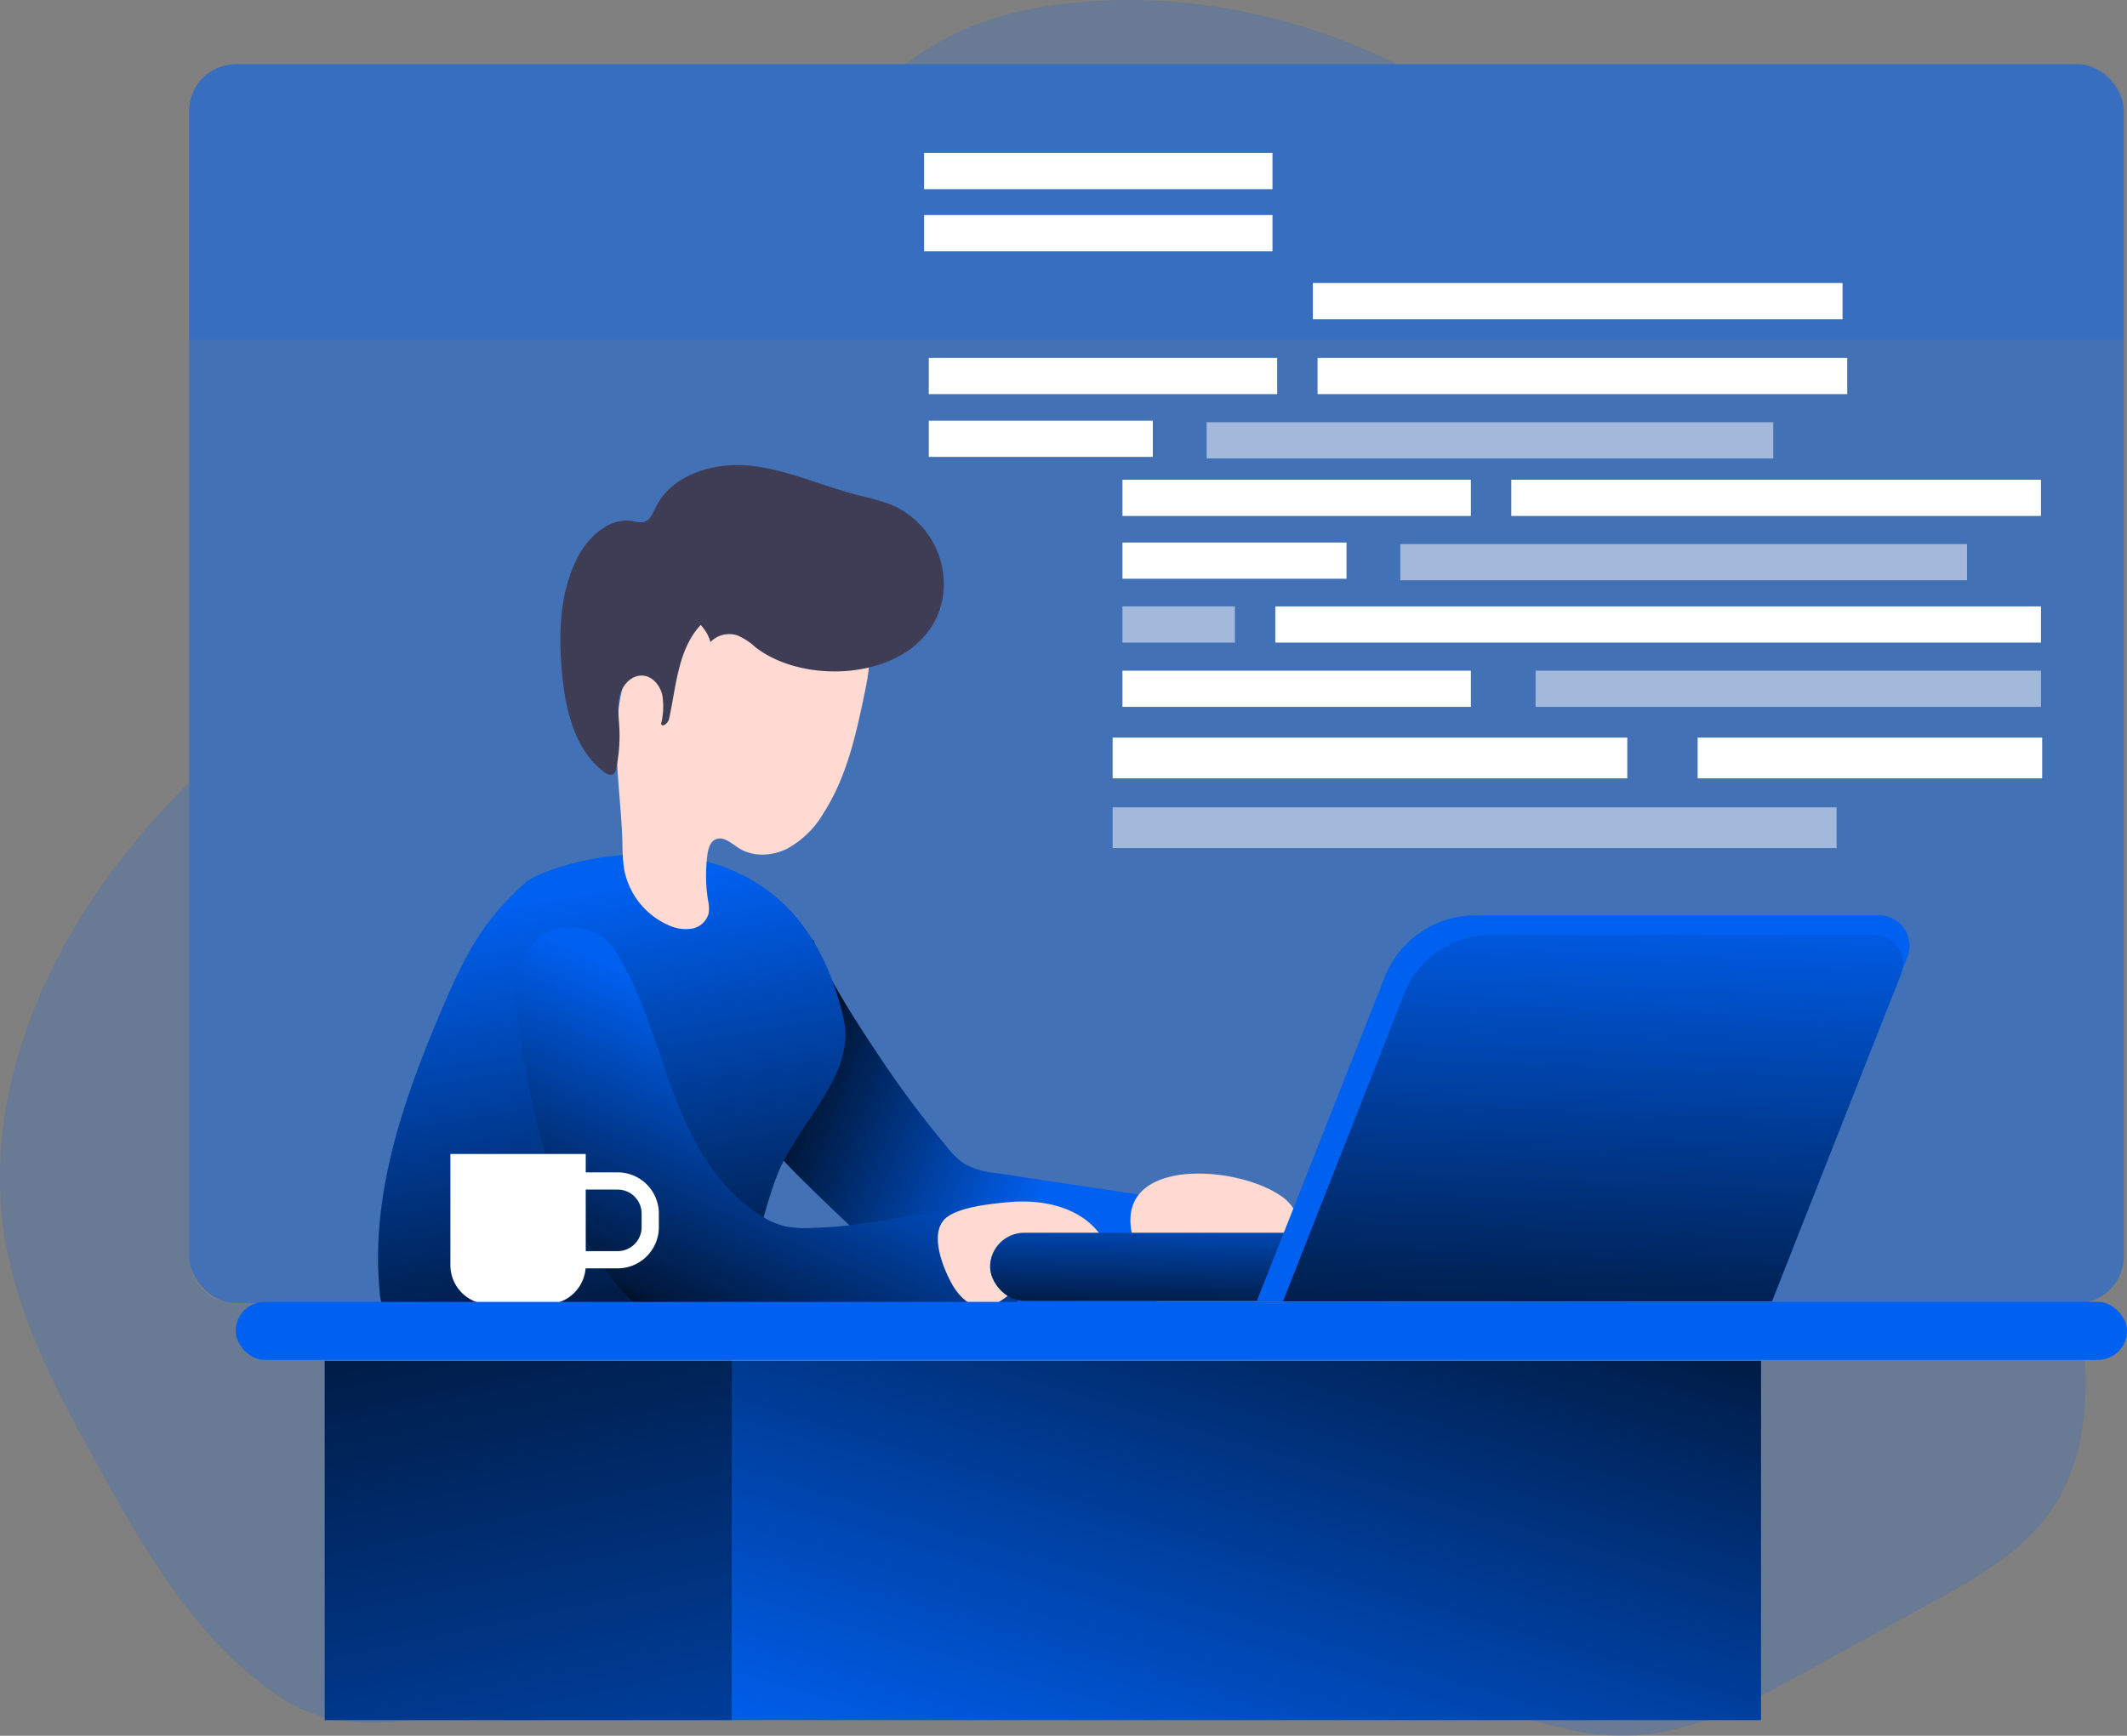 <svg xmlns="http://www.w3.org/2000/svg" xmlns:xlink="http://www.w3.org/1999/xlink" id="Layer_1" data-name="Layer 1" viewBox="0 0 407.22 332.41"><rect x="0" y="0" width="407.22" height="332.41" fill="#808080" stroke="none"/><defs><linearGradient id="linear-gradient" x1="154.44" x2="204.69" y1="220.63" y2="239.78" gradientUnits="userSpaceOnUse"><stop offset=".01"/><stop offset=".12" stop-opacity=".75"/><stop offset="1" stop-opacity="0"/></linearGradient><linearGradient id="linear-gradient-2" x1="128.92" x2="113.67" y1="276.06" y2="184.09" xlink:href="#linear-gradient"/><linearGradient id="linear-gradient-3" x1="134.36" x2="159.48" y1="270.94" y2="214.41" xlink:href="#linear-gradient"/><linearGradient id="linear-gradient-4" x1="262.98" x2="219.92" y1="213.1" y2="357.78" xlink:href="#linear-gradient"/><linearGradient id="linear-gradient-5" x1="85.31" x2="127.03" y1="219.96" y2="417.81" xlink:href="#linear-gradient"/><linearGradient id="linear-gradient-6" x1="264.92" x2="265.51" y1="268.06" y2="240.84" gradientTransform="translate(530.39 510.8) rotate(180)" xlink:href="#linear-gradient"/><linearGradient id="linear-gradient-7" x1="307.69" x2="311.73" y1="284.87" y2="182.58" xlink:href="#linear-gradient"/></defs><title>Web Developer</title><rect width="370.4" height="237.25" x="36.21" y="12.31" fill="#0060f0" opacity=".48" rx="8.95" style="isolation:isolate"/><path fill="#0060f0" d="M404.17,279.66c-.27,7.77-2.05,15.68-6.4,22.12-5.48,8.11-14.38,13.13-23,17.85l-24.44,13.45c-10.71,5.9-22,11.94-34.21,12.11-8.64.13-17-2.72-25.31-5.11C252,328.88,211.12,327.31,171,330.14c-20.55,1.45-41,4-61.36,7.07-16.29,2.42-35.84,10.47-50.53.94-16-10.4-25.82-27.24-34.86-43.59C16.38,280.37,8.4,265.83,5.8,249.82c-4-24.74,5.58-50.15,20.57-70.25a161.15,161.15,0,0,1,14.73-17V253.4a9,9,0,0,0,8.95,9H402.54A70.17,70.17,0,0,1,404.17,279.66Z" opacity=".18" transform="translate(-4.89 -12.78)" style="isolation:isolate"/><path fill="#0060f0" d="M272.47,25.1H178.22a56.62,56.62,0,0,1,11.48-6.76c7.45-3.25,15.57-4.7,23.67-5.28C233.75,11.59,254.19,16.09,272.47,25.1Z" opacity=".18" transform="translate(-4.89 -12.78)" style="isolation:isolate"/><path fill="#0060f0" d="M186.23,232.48a14.62,14.62,0,0,0,3.27,3.16,15.28,15.28,0,0,0,6,1.78l31.92,4.81a1.85,1.85,0,0,1,.89.3,1.82,1.82,0,0,1,.47,1.44,56.17,56.17,0,0,1-2.39,17.66,2.44,2.44,0,0,1-.65,1.24,2.56,2.56,0,0,1-1.46.44c-10.74.91-21.53.62-32.3.33a22,22,0,0,1-5.38-.59c-3-.84-5.45-2.89-7.71-5-4.85-4.51-24.48-22.64-25.67-25.1a67.19,67.19,0,0,1-3.8-10.92c-1-3.6,6.31-4.05,6.16-7.79a24.17,24.17,0,0,1,.92-7.66,13.08,13.08,0,0,1,3.2-5.92c1.1-1-.6-7.78.92-7.86,1.76,6,9.72,18,13.18,23.14A193.68,193.68,0,0,0,186.23,232.48Z" transform="translate(-4.89 -12.78)"/><path fill="url(#linear-gradient)" d="M186.23,232.48a14.62,14.62,0,0,0,3.27,3.16,15.28,15.28,0,0,0,6,1.78l31.92,4.81a1.85,1.85,0,0,1,.89.3,1.82,1.82,0,0,1,.47,1.44,56.17,56.17,0,0,1-2.39,17.66,2.44,2.44,0,0,1-.65,1.24,2.56,2.56,0,0,1-1.46.44c-10.74.91-21.53.62-32.3.33a22,22,0,0,1-5.38-.59c-3-.84-5.45-2.89-7.71-5-4.85-4.51-24.48-22.64-25.67-25.1a67.19,67.19,0,0,1-3.8-10.92c-1-3.6,6.31-4.05,6.16-7.79a24.17,24.17,0,0,1,.92-7.66,13.08,13.08,0,0,1,3.2-5.92c1.1-1-.6-7.78.92-7.86,1.76,6,9.72,18,13.18,23.14A193.68,193.68,0,0,0,186.23,232.48Z" transform="translate(-4.89 -12.78)"/><path fill="#0060f0" d="M105.46,181.82a58.54,58.54,0,0,0-6,6.2c-4.42,5.43-7.36,11.89-10.1,18.33-7.29,17.14-13.64,35.47-11.75,54a7,7,0,0,0,.88,3.18,6.19,6.19,0,0,0,3.43,2.21c3.51,1.12,7.26,1.17,11,1.2,14.41.13,28.84.26,43.24-.44,2.23-.11,4.59-.28,6.44-1.54a10.44,10.44,0,0,0,3.14-3.93c3.87-7.28,5-15.7,8-23.36,4-10,15-19.09,12.68-29.63C156.5,163.29,110,177.69,105.46,181.82Z" transform="translate(-4.89 -12.78)"/><path fill="url(#linear-gradient-2)" d="M105.46,181.82a58.54,58.54,0,0,0-6,6.2c-4.42,5.43-7.36,11.89-10.1,18.33-7.29,17.14-13.64,35.47-11.75,54a7,7,0,0,0,.88,3.18,6.19,6.19,0,0,0,3.43,2.21c3.51,1.12,7.26,1.17,11,1.2,14.41.13,28.84.26,43.24-.44,2.23-.11,4.59-.28,6.44-1.54a10.44,10.44,0,0,0,3.14-3.93c3.87-7.28,5-15.7,8-23.36,4-10,15-19.09,12.68-29.63C156.5,163.29,110,177.69,105.46,181.82Z" transform="translate(-4.89 -12.78)"/><path fill="#ffdad2" d="M170.58,144.75c-1.69,8.21-3.46,16.64-8,23.71a18.36,18.36,0,0,1-6.93,6.82c-2.93,1.47-6.65,1.67-9.39-.13-1.37-.89-2.87-2.29-4.36-1.63-1.08.49-1.43,1.83-1.58,3a30.2,30.2,0,0,0,.12,8.65,7.31,7.31,0,0,1,.14,2.46,4.06,4.06,0,0,1-3.25,3,7.75,7.75,0,0,1-4.53-.71,14.64,14.64,0,0,1-8.44-10.82,35.06,35.06,0,0,1-.3-4.8c-.19-7.12-1.32-14.21-1.09-21.32s2-14.51,6.83-19.76a31.12,31.12,0,0,1,9.76-6.76c5.45-2.6,11.53-4.43,17.49-3.48a16.62,16.62,0,0,1,11.57,7.72C171.74,135.49,171.75,139.06,170.58,144.75Z" transform="translate(-4.89 -12.78)"/><path fill="#3f3d56" d="M185.47,126.66A16.55,16.55,0,0,0,176.72,110c-2.65-1.32-5.6-1.88-8.46-2.64-6.7-1.8-13.13-4.78-20-5.42s-14.77,1.77-17.83,8c-.56,1.14-1.11,2.52-2.34,2.82a5.13,5.13,0,0,1-2-.18c-4.59-.81-8.72,3.11-10.79,7.28-3.34,6.75-3.51,14.62-2.78,22.11.67,6.93,2.44,14.42,8,18.64.55.42,1.36.8,1.89.35a1.58,1.58,0,0,0,.43-.93,30.4,30.4,0,0,0,.62-8c-.11-2-.43-4.12.09-6.09s2.19-3.84,4.23-3.78c1.89,0,3.41,1.76,3.88,3.6a13.28,13.28,0,0,1-.21,5.64c.3.75,1.35-.15,1.53-.93,1.38-6.28,1.69-13.31,6.05-18a7.73,7.73,0,0,1,1.88,3.27,5,5,0,0,1,5.15-1.28,12.24,12.24,0,0,1,3.44,2.25C160.12,145,183.24,142.54,185.47,126.66Z" transform="translate(-4.89 -12.78)"/><path fill="#0060f0" d="M108.52,192.06c-3.36,2.44-5,6.73-5.1,10.87s4.28,30.41,8.41,37.87c3.2,5.8,9.87,20.94,20,25.12,3,1.24,47.35.72,67.93-1.51-.13-4.87-.37-9.74-.69-14.61a2.77,2.77,0,0,0-.55-1.79c-.52-.54-1.26-4.07-2-4.07-12,.05-24.1,3.72-36.1,4a21.12,21.12,0,0,1-5.21-.31,15,15,0,0,1-4-1.64c-9.26-5.24-14.38-15.53-18-25.54-2.77-7.72-5-15.71-9-22.92-1.42-2.57-2.69-5.07-5.49-6.2C115.43,190,111.57,189.85,108.52,192.06Z" transform="translate(-4.89 -12.78)"/><path fill="url(#linear-gradient-3)" d="M108.52,192.06c-3.36,2.44-5,6.73-5.1,10.87s4.28,30.41,8.41,37.87c3.2,5.8,9.87,20.94,20,25.12,3,1.24,47.35.72,67.93-1.51-.13-4.87-.37-9.74-.69-14.61a2.77,2.77,0,0,0-.55-1.79c-.52-.54-1.26-4.07-2-4.07-12,.05-24.1,3.72-36.1,4a21.12,21.12,0,0,1-5.21-.31,15,15,0,0,1-4-1.64c-9.26-5.24-14.38-15.53-18-25.54-2.77-7.72-5-15.71-9-22.92-1.42-2.57-2.69-5.07-5.49-6.2C115.43,190,111.57,189.85,108.52,192.06Z" transform="translate(-4.89 -12.78)"/><path fill="#ffdad2" d="M198,243c6.23-.59,13.15.8,17.1,5.65a3,3,0,0,1,.78,1.6,2.68,2.68,0,0,1-.48,1.51c-2.33,3.87-7.39,4.79-11.64,6.32a30.22,30.22,0,0,0-6.29,3.12,10,10,0,0,1-3.76,1.86c-3,.45-5.49-2.23-6.85-4.91-1.56-3-4-9.16-1-12C188.31,243.9,194.92,243.28,198,243Z" transform="translate(-4.89 -12.78)"/><path fill="#ffdad2" d="M249.59,241.46a8.53,8.53,0,0,1,2.79,2.55,3.67,3.67,0,0,1,.26,3.63,5.05,5.05,0,0,1-1.87,1.68c-5.53,3.29-12.31,3.88-17.91,7A9.73,9.73,0,0,1,229,258a5.33,5.33,0,0,1-4.28-2,13.6,13.6,0,0,1-2.31-4.27C215.86,234.53,240.17,235.46,249.59,241.46Z" transform="translate(-4.89 -12.78)"/><path fill="#fff" d="M86.23,221h25.91a0,0,0,0,1,0,0v21.28a7.5,7.5,0,0,1-7.5,7.5H93.73a7.5,7.5,0,0,1-7.5-7.5V221A0,0,0,0,1,86.23,221Z"/><path fill="none" stroke="#fff" stroke-miterlimit="10" stroke-width="3.3" d="M110.39,226.16h7.85a6.25,6.25,0,0,1,6.25,6.25V235a6.25,6.25,0,0,1-6.25,6.25h-7.85a0,0,0,0,1,0,0V226.16A0,0,0,0,1,110.39,226.16Z"/><rect width="362.1" height="11.11" x="45.12" y="249.32" fill="#0060f0" rx="5.56"/><rect width="198.39" height="68.81" x="138.75" y="260.6" fill="#0060f0"/><rect width="77.93" height="68.81" x="62.17" y="260.6" fill="#0060f0"/><rect width="197.09" height="68.81" x="140.06" y="260.6" fill="url(#linear-gradient-4)"/><rect width="77.93" height="68.81" x="62.17" y="260.6" fill="url(#linear-gradient-5)"/><path fill="#0060f0" d="M411.49,34.05v43.8H41.1V34.05a9,9,0,0,1,8.95-9H402.54A9,9,0,0,1,411.49,34.05Z" opacity=".18" transform="translate(-4.89 -12.78)" style="isolation:isolate"/><rect width="141.48" height="13.04" x="194.46" y="248.88" fill="#0060f0" rx="6.52" transform="translate(525.5 498.01) rotate(-180)"/><rect width="141.48" height="13.04" x="194.46" y="248.88" fill="url(#linear-gradient-6)" rx="6.52" transform="translate(525.5 498.01) rotate(-180)"/><path fill="#0060f0" d="M245.51,261.93h98.57l26-65.93a5.8,5.8,0,0,0-5.39-7.92H287.34A18.68,18.68,0,0,0,270,199.9Z" transform="translate(-4.89 -12.78)"/><path fill="#0060f0" d="M250.52,262h93.62l24.69-62.63a5.5,5.5,0,0,0-5.12-7.52H290.25a17.73,17.73,0,0,0-16.5,11.22Z" transform="translate(-4.89 -12.78)"/><path fill="url(#linear-gradient-7)" d="M250.52,262h93.62l24.69-62.63a5.5,5.5,0,0,0-5.12-7.52H290.25a17.73,17.73,0,0,0-16.5,11.22Z" transform="translate(-4.89 -12.78)"/><rect width="138.6" height="7.8" x="213.02" y="154.61" fill="#fff" opacity=".51"/><rect width="98.53" height="7.8" x="213.02" y="141.26" fill="#fff"/><rect width="65.96" height="7.8" x="325.02" y="141.26" fill="#fff"/><rect width="101.41" height="6.93" x="289.34" y="91.88" fill="#fff"/><rect width="108.49" height="6.93" x="268.1" y="104.19" fill="#fff" opacity=".51"/><rect width="66.7" height="6.93" x="214.9" y="91.88" fill="#fff"/><rect width="146.59" height="6.93" x="244.16" y="116.13" fill="#fff"/><rect width="21.52" height="6.93" x="214.9" y="116.13" fill="#fff" opacity=".51"/><rect width="96.76" height="6.93" x="293.99" y="128.44" fill="#fff" opacity=".51"/><rect width="66.7" height="6.93" x="214.9" y="128.44" fill="#fff"/><rect width="42.89" height="6.93" x="214.9" y="103.9" fill="#fff"/><rect width="101.41" height="6.93" x="252.25" y="68.55" fill="#fff"/><rect width="108.49" height="6.93" x="231.01" y="80.86" fill="#fff" opacity=".51"/><rect width="66.7" height="6.93" x="177.82" y="68.55" fill="#fff"/><rect width="101.41" height="6.93" x="251.35" y="54.2" fill="#fff"/><rect width="66.7" height="6.93" x="176.92" y="41.18" fill="#fff"/><rect width="66.7" height="6.93" x="176.92" y="29.3" fill="#fff"/><rect width="42.89" height="6.93" x="177.82" y="80.57" fill="#fff"/></svg>